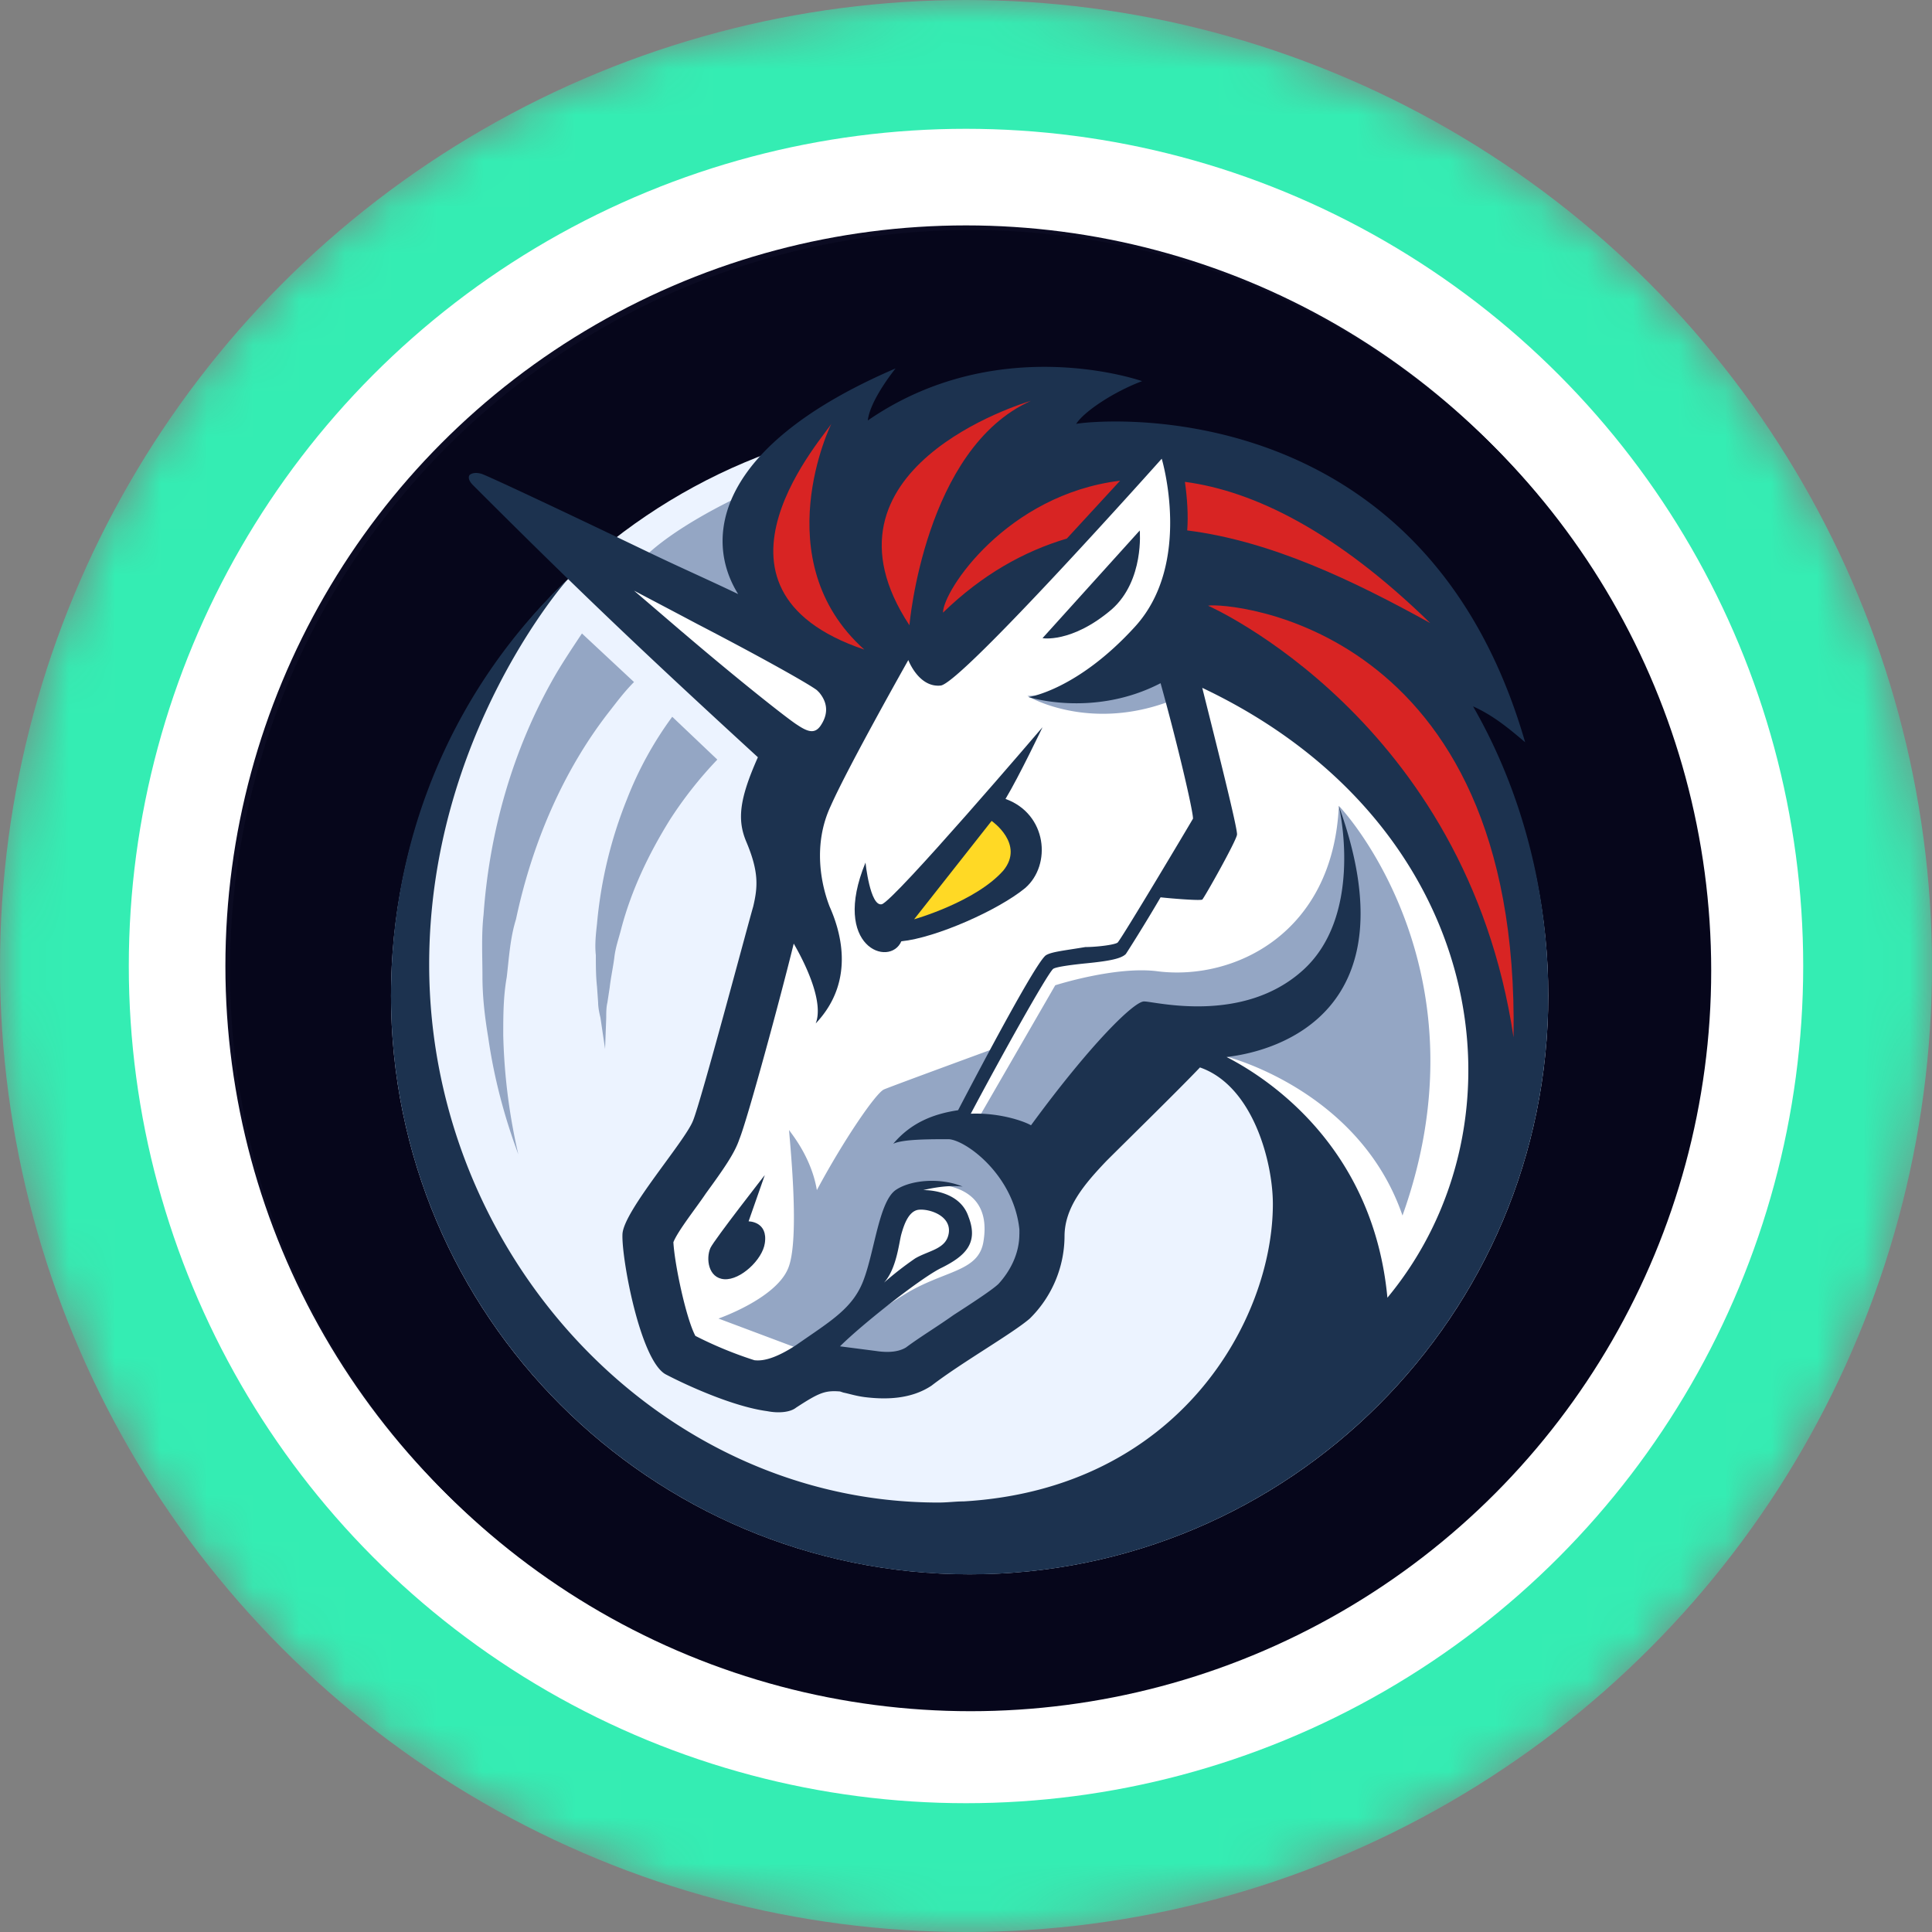 <svg xmlns="http://www.w3.org/2000/svg" width="42" height="42" fill="none"><rect width="100%" height="100%" fill="#808080" stroke="none"/><g clip-path="url(#a)"><mask id="c" width="42" height="42" x="0" y="0" maskUnits="userSpaceOnUse" style="mask-type:alpha"><circle cx="21" cy="21" r="21" fill="url(#b)" transform="matrix(-1 0 0 1 42 0)"/></mask><g mask="url(#c)"><circle cx="21" cy="21" r="21" fill="#34EDB3" transform="matrix(-1 0 0 1 42 0)"/><circle cx="18.2" cy="18.2" r="18.2" fill="#fff" transform="matrix(-1 0 0 1 39.2 2.8)"/></g><circle cx="16.1" cy="16.1" r="16.1" fill="#0B0B22" transform="matrix(-1 0 0 1 37.1 4.9)"/><circle cx="21.1" cy="21.1" r="16.1" fill="#06061B"/><path fill="#ECF3FF" d="M21.08 34.224c6.946 0 12.578-5.632 12.578-12.579 0-6.947-5.632-12.579-12.579-12.579-6.947 0-12.579 5.632-12.579 12.58 0 6.946 5.632 12.578 12.58 12.578Z"/><path fill="#fff" d="M17.683 13.973 13.28 12.21v.63l3.774 3.396-.252 3.522-1.132 4.78-1.51 2.138.378 3.02 1.887.251 1.51-.252 1.509.252 2.641-1.635.503-2.642 3.145-3.019 1.384 1.006 1.384 2.013v4.025l1.887-.503 1.886-4.15.504-5.284-6.793-9.937-1.132-.252-7.17 4.403Z"/><path fill="#94A6C4" d="M11.016 21.243c.05-.428.075-.856.201-1.258.352-1.66 1.032-3.246 2.038-4.529.176-.226.327-.427.528-.629l-1.132-1.056c-.201.302-.402.603-.579.905-.93 1.61-1.434 3.422-1.56 5.208-.05.453-.024.906-.024 1.334 0 .452.05.88.125 1.333.126.88.353 1.736.654 2.54a12.818 12.818 0 0 1-.327-2.59c0-.403 0-.83.076-1.258ZM16.173 13.092c-.629-.302-1.51-.704-2.138-1.006.578-.554 1.635-1.132 2.516-1.51-.63.503-.63 1.56-.378 2.516ZM13.632 17.368a9.522 9.522 0 0 0-.654 2.717c-.025.227-.05.453-.025.68 0 .226 0 .452.025.679l.025.352c0 .1.025.226.05.327l.101.68.025-.68c0-.1 0-.226.025-.327l.05-.327c.026-.227.076-.453.101-.654.026-.227.101-.428.151-.63.227-.854.604-1.634 1.057-2.364a8.757 8.757 0 0 1 1.031-1.308l-.98-.931a7.781 7.781 0 0 0-.982 1.786ZM28.199 13.066c-1.334-.478-1.862-.327-1.862-.327s-.83 2.24-4 2.39c.025.025 2.868 1.686 5.862-2.063ZM29.105 17.52c-.126 2.767-2.265 3.798-3.925 3.597-.906-.126-2.24.302-2.24.302l-1.685 2.918-.553.201.956-1.76s-2.265.83-2.44.905c-.177.075-.881 1.107-1.46 2.189-.126-.755-.604-1.283-.604-1.309 0 .126.252 2.39-.025 3.02-.277.654-1.51 1.081-1.51 1.081l1.812.68.126.05 1.359-1.283.503-1.912.629-.453s1.56-.176 1.333 1.233c-.1.679-.855.629-1.71 1.157-.504.302-1.158.78-1.485 1.107l.906.654s1.081-.176 2.616-1.384c1.56-1.258.78-2.616.78-2.616l2.54-3.044 1.661.125s2.868.73 3.8 3.447c1.861-5.208-1.133-8.654-1.384-8.906Z"/><path fill="#1C324F" d="M32.023 15.356c.453.202.805.503 1.132.78-2.264-7.85-9.61-6.97-9.761-6.92.176-.276.83-.704 1.434-.93 0 0-3.12-1.107-5.963.855.05-.452.604-1.132.604-1.132-3.925 1.687-4.176 3.7-3.422 4.906-.629-.302-1.258-.579-1.886-.88-1.938-.931-3.598-1.711-3.699-1.736-.176-.05-.251.025-.251.025s-.076.075.075.226c2.29 2.29 3.749 3.674 6.19 5.912-.403.906-.454 1.359-.252 1.837.276.654.251.981.15 1.409-.125.428-1.132 4.226-1.308 4.654-.176.453-1.51 1.962-1.534 2.466-.025.503.377 2.717.93 3.044.428.226 1.46.704 2.214.805.252.05.504.025.63-.076.502-.327.628-.377.955-.352l.076.025c.126.025.277.076.478.1.427.051.981.051 1.434-.25.654-.504 1.76-1.133 2.138-1.46a2.529 2.529 0 0 0 .755-1.786c0-.629.428-1.132.906-1.635.453-.453 1.585-1.56 2.038-2.038 1.157.402 1.585 2.063 1.585 2.969 0 2.515-2.038 6.188-6.718 6.465-.176 0-.352.025-.553.025-6.088 0-11.07-5.384-11.07-11.698 0-4.982 2.993-8.355 3.018-8.38-2.415 2.29-3.848 5.487-3.848 9.06 0 6.943 5.636 12.579 12.58 12.579 6.943 0 12.578-5.636 12.578-12.58 0-2.264-.578-4.452-1.635-6.289Zm-17.183-1.61-1.057-.906c.478.251.956.503 1.384.73 1.308.678 2.39 1.282 2.591 1.433l.05.05c.126.151.252.403.026.73-.126.176-.277.126-.503-.025-.202-.126-1.284-.981-2.491-2.013Zm7.32 13.082c0 .427-.2.805-.452 1.081-.126.126-.629.453-.981.68-.352.251-.73.478-1.032.704-.125.076-.327.126-.654.076l-.78-.101c.478-.478 1.787-1.51 2.214-1.71.503-.252.805-.53.579-1.108-.201-.604-.981-.578-.981-.578s.478-.126.855-.076c-.478-.201-1.132-.15-1.459.076-.352.251-.453 1.283-.68 1.912-.226.654-.729.93-1.484 1.459-.427.277-.704.352-.905.327a8.54 8.54 0 0 1-1.283-.529c-.202-.377-.453-1.56-.478-2.037.1-.252.503-.755.704-1.057.403-.553.629-.88.73-1.182.176-.428.905-3.12 1.182-4.252.277.478.654 1.283.478 1.736.906-.956.503-2.088.302-2.541-.176-.453-.377-1.333.025-2.189.378-.855 1.686-3.17 1.686-3.17s.226.604.704.554c.453-.05 4.805-4.931 4.805-4.931s.68 2.264-.578 3.648c-1.258 1.383-2.315 1.534-2.315 1.534s1.409.453 2.868-.302c.378 1.359.705 2.768.705 2.944-.101.176-1.51 2.54-1.636 2.692-.05.05-.453.1-.704.1-.453.076-.73.101-.855.177-.202.125-1.36 2.314-1.912 3.37-.504.076-1.007.252-1.41.73.202-.1.78-.1 1.208-.1.378.025 1.41.78 1.535 1.962v.1Zm-2.943 1.056c.277-.302.327-.88.378-1.056.05-.177.15-.504.377-.529.226-.025.705.126.654.503-.05.353-.428.378-.73.554a7.308 7.308 0 0 0-.679.528Zm10.944.327c-.302-3.22-2.516-4.73-3.497-5.233 1.132-.125 4.05-1.006 2.44-5.459.05.201.504 2.415-.78 3.573-1.308 1.182-3.22.679-3.446.679-.201-.025-1.157.905-2.465 2.692-.126-.076-.655-.277-1.309-.252.654-1.233 1.636-2.994 1.787-3.145.05-.05.477-.1.73-.125.502-.05.754-.101.854-.202.05-.075.403-.629.755-1.232.227.025.83.075.906.05.05-.05.73-1.258.755-1.409.025-.1-.453-1.987-.755-3.195 6.214 2.944 7.195 9.434 4.025 13.258Z"/><path fill="#1C324F" d="M24.174 13.242c.704-.629.603-1.71.603-1.71l-2.113 2.34c-.025 0 .629.125 1.51-.63ZM16.274 26.55l.352-1.005s-1.082 1.383-1.182 1.584c-.101.227-.05.655.301.68.353.025.83-.428.881-.78.075-.478-.352-.478-.352-.478ZM19.595 20.463c.754-.076 2.113-.68 2.692-1.158.578-.503.478-1.61-.428-1.937.302-.503.805-1.56.805-1.56s-3.245 3.8-3.497 3.85c-.252.05-.352-.906-.352-.906-.755 1.836.528 2.29.78 1.71Z"/><path fill="#FFD925" d="m19.872 19.985 1.685-2.139s.73.503.252 1.082c-.604.68-1.938 1.057-1.938 1.057Z"/><path fill="#D82423" d="m24.35 10.45-1.158 1.258c-.93.276-1.836.78-2.692 1.61 0-.478 1.384-2.566 3.85-2.868ZM25.809 11.531c.025-.327 0-.704-.05-1.056 1.509.201 3.295 1.082 5.333 3.07-1.686-.932-3.472-1.787-5.283-2.014ZM26.262 13.167s5.61 2.465 6.641 9.384c.151-9.007-6.239-9.46-6.641-9.384ZM18.085 9.192c-.075.201-3.245 3.597.705 4.93-2.164-1.936-.73-4.905-.705-4.93ZM19.77 13.594s.328-3.849 2.642-4.88c-.176.05-4.88 1.484-2.641 4.88Z"/></g><defs><linearGradient id="b" x1="21" x2="21" y1="0" y2="61.409" gradientUnits="userSpaceOnUse"><stop stop-color="#08021E"/><stop offset="1" stop-color="#1F0777"/></linearGradient><clipPath id="a"><path fill="#fff" d="M0 0h42v42H0z"/></clipPath></defs></svg>
